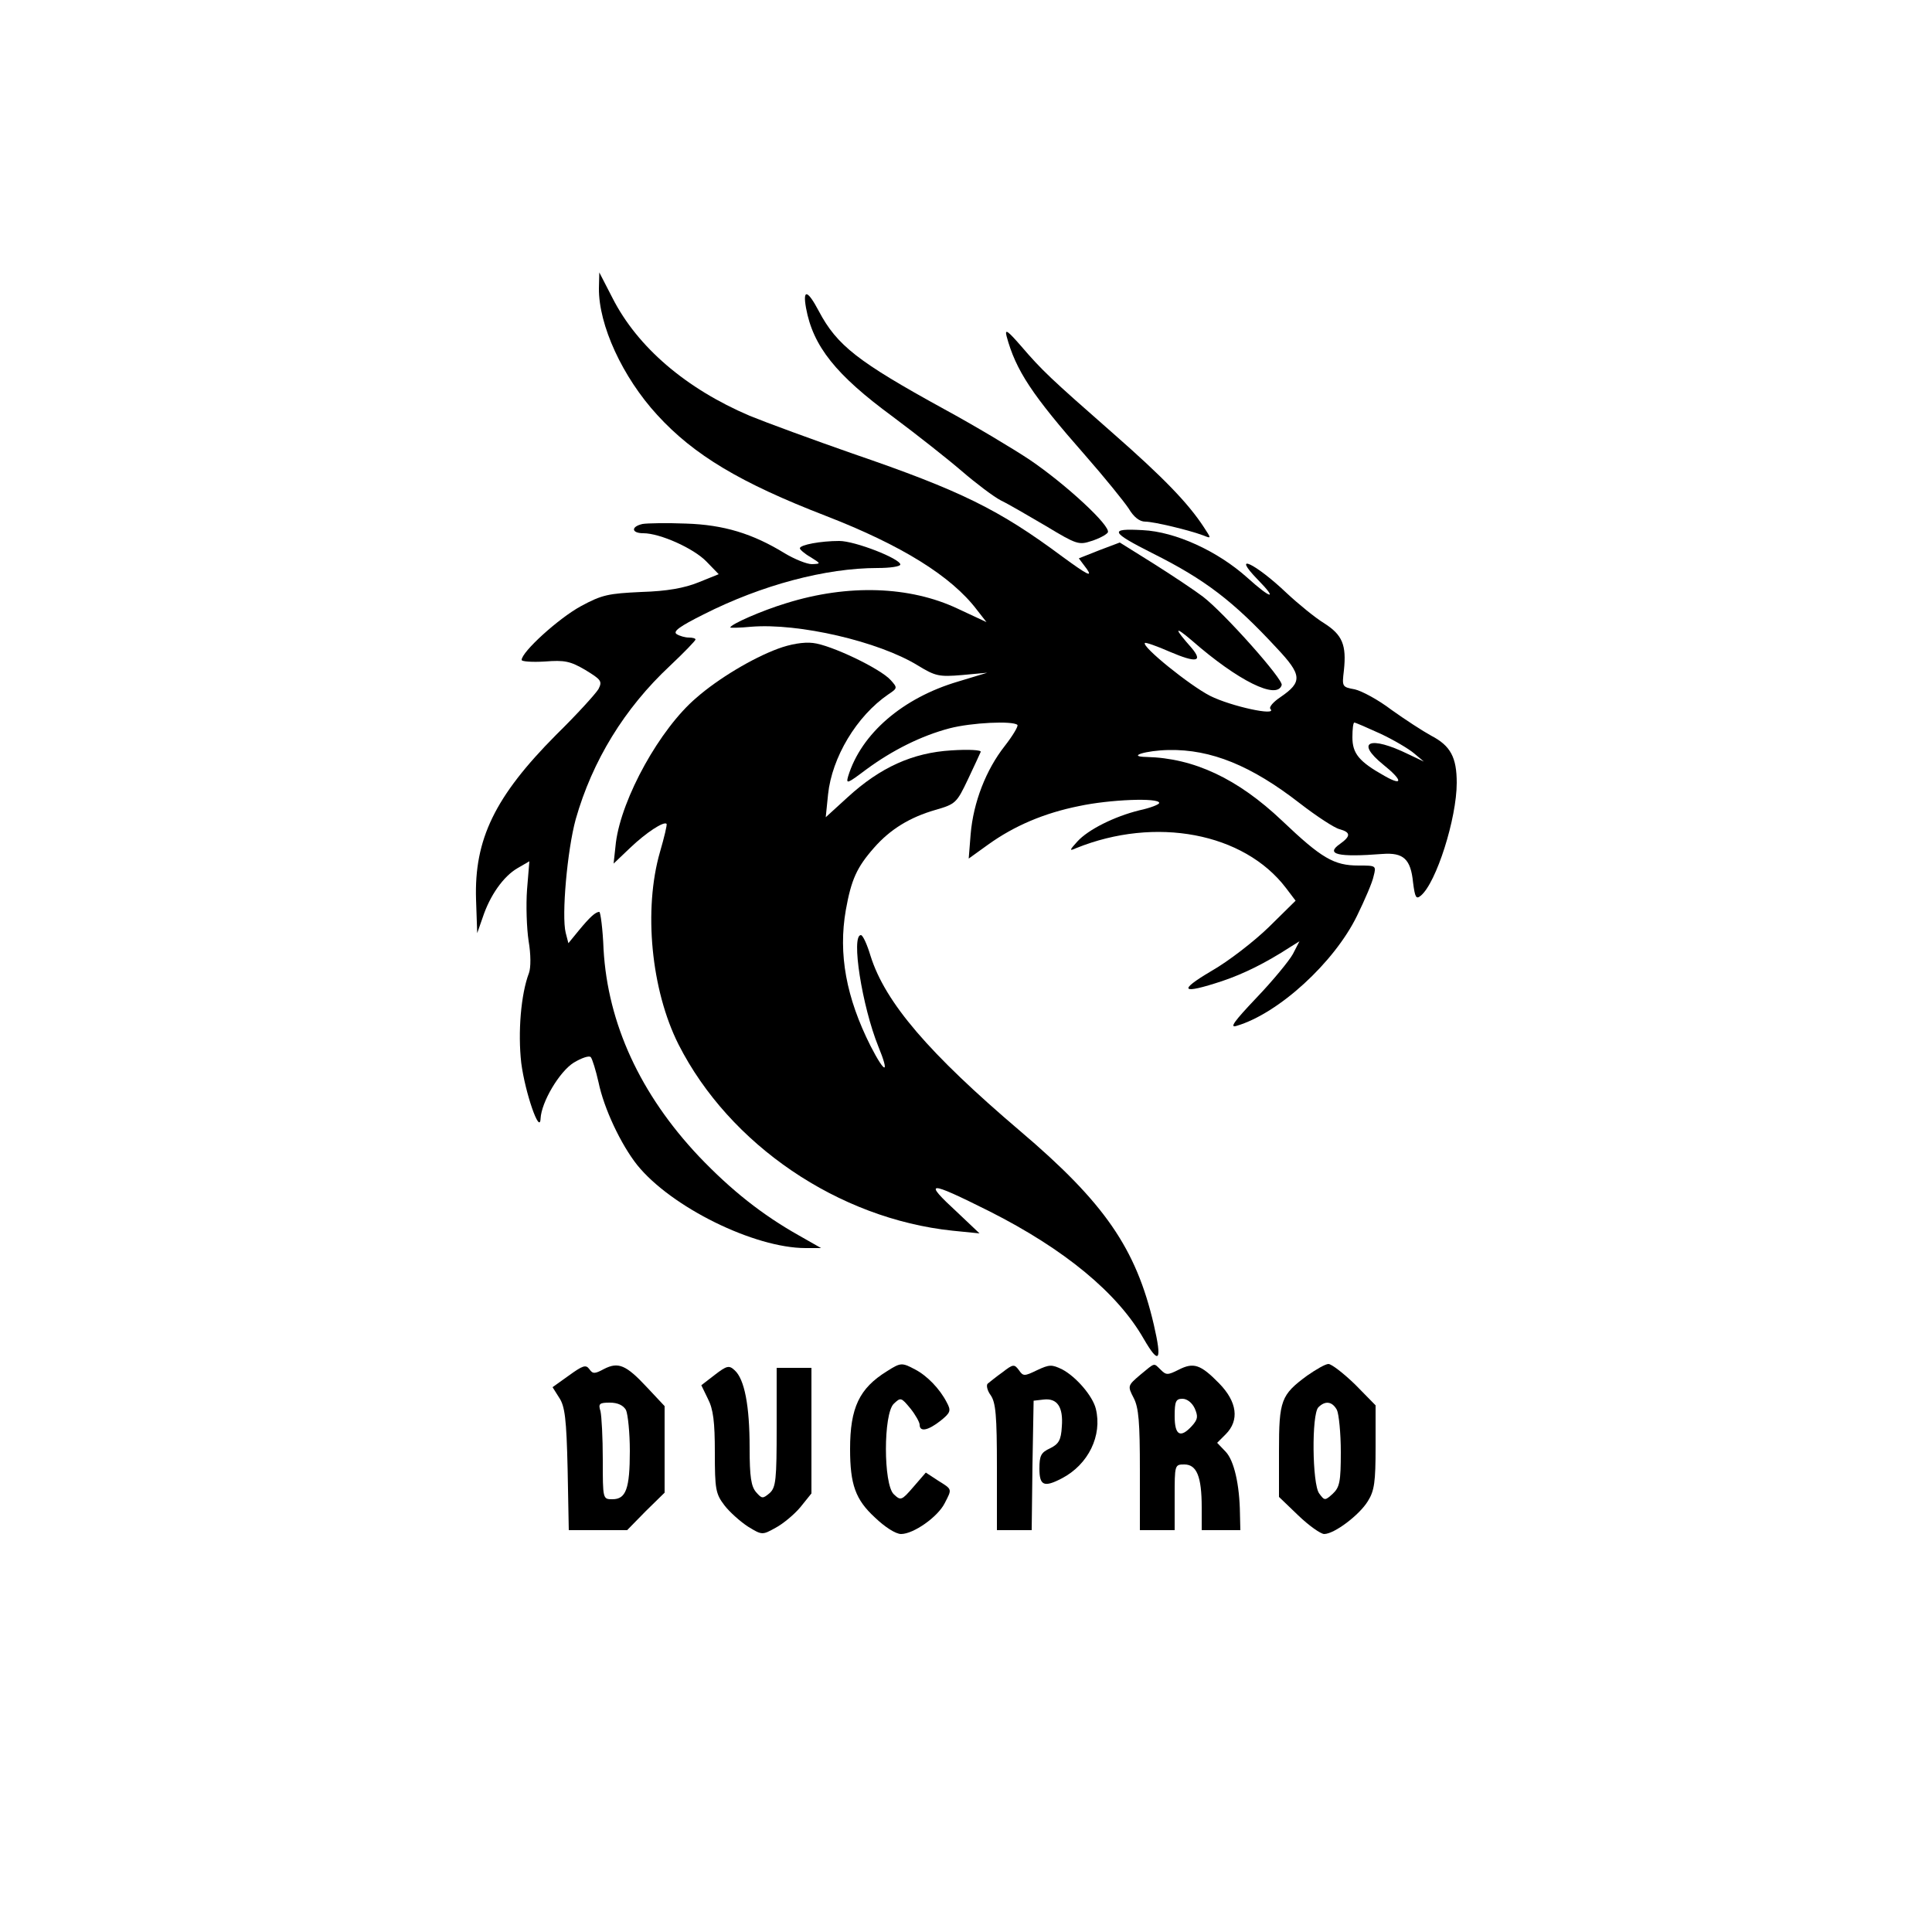 <?xml version="1.0" standalone="no"?>
<!DOCTYPE svg PUBLIC "-//W3C//DTD SVG 20010904//EN"
 "http://www.w3.org/TR/2001/REC-SVG-20010904/DTD/svg10.dtd">
<svg version="1.0" xmlns="http://www.w3.org/2000/svg"
 width="500pt" height="500pt" viewBox="0 0 500 500"
 preserveAspectRatio="xMidYMid meet">
<g transform="translate(0,500) scale(0.1,-0.1)"
fill="#000000" stroke="none">
<path d="M1550 4254 c-1 -95 61 -230 151 -328 95 -104 216 -176 436 -261 196
-76 325 -156 391 -243 l25 -32 -75 35 c-123 58 -283 64 -443 14 -63 -19 -145
-55 -145 -63 0 -1 24 -1 54 2 123 10 330 -38 431 -100 46 -28 55 -30 115 -25
l65 6 -76 -23 c-142 -42 -250 -134 -284 -245 -6 -21 -2 -19 46 17 69 51 144
88 216 107 57 15 164 20 176 9 3 -3 -12 -28 -33 -55 -48 -61 -81 -145 -88
-228 l-5 -63 50 36 c68 49 146 82 236 100 79 17 207 22 207 8 0 -4 -23 -13
-51 -19 -65 -16 -133 -50 -161 -81 -21 -23 -21 -25 -3 -17 205 83 434 40 543
-103 l25 -33 -69 -68 c-38 -37 -105 -89 -149 -114 -88 -52 -78 -61 28 -26 56
19 111 46 176 88 l24 15 -17 -33 c-10 -18 -52 -69 -94 -113 -58 -61 -71 -79
-52 -73 109 32 253 164 312 285 20 41 40 87 43 103 7 27 6 27 -39 27 -64 0
-96 19 -198 116 -115 109 -228 162 -351 165 -53 1 -1 17 58 18 109 2 213 -40
339 -138 44 -34 90 -64 103 -67 29 -8 29 -18 1 -38 -39 -27 -6 -35 110 -26 54
4 73 -13 79 -74 5 -39 8 -44 20 -34 40 33 93 200 93 292 0 66 -16 96 -66 122
-22 12 -68 42 -103 67 -34 26 -77 49 -95 53 -33 6 -33 7 -28 49 7 66 -4 92
-51 122 -23 14 -67 50 -97 78 -82 78 -145 107 -75 35 53 -54 35 -51 -27 5 -77
69 -186 119 -271 123 -88 5 -83 -5 26 -60 136 -68 209 -124 321 -245 66 -70
67 -88 10 -127 -18 -12 -31 -26 -26 -31 18 -19 -102 7 -156 34 -53 27 -178
128 -169 137 2 2 31 -8 65 -23 68 -29 86 -26 56 10 -46 52 -46 59 1 19 119
-104 220 -154 232 -115 5 14 -149 187 -204 229 -21 16 -78 54 -127 85 l-88 55
-53 -20 -53 -21 21 -28 c15 -22 0 -14 -63 32 -164 122 -263 171 -543 267 -103
36 -223 80 -267 98 -164 70 -290 177 -355 305 l-34 66 -1 -41z m2023 -1153
c34 -16 73 -39 87 -51 l25 -21 -40 19 c-100 49 -139 33 -65 -27 50 -40 52 -57
3 -29 -66 37 -83 58 -83 100 0 21 2 38 5 38 3 0 33 -13 68 -29z"/>
<path d="M2086 4203 c18 -99 77 -173 224 -281 63 -47 144 -111 180 -142 36
-31 81 -65 100 -75 19 -9 72 -40 118 -67 78 -47 84 -49 117 -38 19 6 38 16 42
22 9 16 -109 125 -202 188 -42 28 -142 88 -223 132 -222 122 -276 164 -323
253 -29 55 -42 58 -33 8z"/>
<path d="M2605 4130 c24 -89 66 -152 204 -309 50 -57 100 -119 112 -137 13
-22 28 -34 43 -34 22 0 114 -22 151 -36 20 -8 20 -8 1 21 -41 63 -106 130
-236 244 -163 143 -183 162 -238 226 -34 39 -42 45 -37 25z"/>
<path d="M1663 3644 c-31 -7 -29 -24 2 -24 43 0 130 -39 163 -73 l32 -33 -52
-21 c-37 -15 -82 -23 -148 -25 -85 -4 -102 -7 -157 -37 -57 -31 -153 -118
-153 -139 0 -4 27 -6 60 -4 51 4 66 1 105 -22 41 -25 44 -29 34 -49 -7 -12
-56 -66 -110 -119 -158 -159 -212 -270 -207 -426 l3 -87 14 40 c19 58 54 107
90 128 l31 18 -6 -73 c-3 -40 -1 -100 4 -133 6 -35 6 -69 1 -83 -21 -55 -29
-154 -20 -233 10 -77 48 -187 50 -144 2 43 49 122 86 145 20 12 40 19 44 14 4
-5 13 -34 20 -65 14 -68 58 -161 100 -214 88 -109 303 -215 436 -215 l40 0
-58 33 c-94 53 -174 116 -258 204 -152 161 -236 344 -247 536 -2 53 -8 97 -11
97 -10 0 -25 -14 -53 -48 l-27 -33 -7 27 c-11 44 4 214 26 294 43 151 126 287
244 397 36 34 66 65 66 68 0 3 -8 5 -17 5 -10 0 -24 4 -32 9 -10 7 8 20 70 51
150 76 316 120 450 120 33 0 59 4 59 9 0 15 -117 61 -158 61 -48 0 -102 -10
-102 -19 0 -3 12 -14 28 -23 27 -17 27 -17 3 -18 -13 0 -45 13 -70 28 -83 51
-158 74 -256 77 -49 2 -100 1 -112 -1z"/>
<path d="M2013 3321 c-65 -24 -154 -77 -211 -127 -94 -80 -193 -259 -208 -374
l-6 -55 43 41 c42 40 87 69 94 62 2 -2 -6 -35 -17 -73 -43 -149 -23 -357 48
-498 132 -260 414 -451 709 -482 l70 -7 -57 54 c-90 83 -79 84 83 3 194 -98
331 -211 399 -330 40 -69 48 -58 26 37 -46 197 -127 315 -346 501 -235 200
-349 332 -387 453 -9 30 -20 54 -25 54 -26 0 3 -184 45 -288 30 -73 18 -73
-20 1 -63 125 -84 238 -64 352 14 78 28 110 73 161 42 48 93 79 159 98 52 15
55 18 84 79 16 34 31 66 33 71 3 5 -31 7 -76 4 -100 -6 -184 -44 -268 -121
l-57 -52 6 59 c10 96 74 203 156 259 24 16 24 17 6 37 -27 30 -155 91 -201 96
-24 3 -59 -3 -91 -15z"/>
<path d="M1472 1440 l-42 -30 17 -27 c15 -22 19 -55 22 -185 l3 -158 75 0 76
0 48 49 49 48 0 112 0 112 -46 49 c-54 58 -74 66 -111 47 -24 -13 -29 -13 -38
0 -9 12 -17 9 -53 -17z m148 -89 c5 -11 10 -59 10 -106 0 -98 -10 -125 -45
-125 -25 0 -25 0 -25 103 0 56 -3 112 -6 125 -6 19 -3 22 24 22 21 0 35 -7 42
-19z"/>
<path d="M1850 1442 l-35 -27 17 -35 c14 -27 18 -60 18 -139 0 -95 2 -107 25
-137 13 -17 41 -42 61 -55 36 -22 37 -22 71 -3 19 10 48 34 64 53 l29 36 0
162 0 163 -45 0 -45 0 0 -153 c0 -137 -2 -156 -18 -171 -18 -15 -20 -15 -35 2
-13 15 -17 39 -17 116 0 107 -13 177 -39 200 -14 13 -20 12 -51 -12z"/>
<path d="M2295 1451 c-71 -44 -95 -94 -95 -201 0 -92 14 -131 64 -177 26 -25
54 -43 68 -43 32 0 95 44 113 80 19 37 20 35 -17 58 l-32 21 -32 -37 c-31 -36
-33 -36 -51 -19 -27 26 -27 208 0 234 18 17 19 17 43 -12 13 -16 24 -36 24
-42 0 -20 22 -15 54 10 26 21 28 26 16 48 -18 35 -51 69 -82 85 -34 18 -37 18
-73 -5z"/>
<path d="M2595 1449 c-17 -12 -34 -26 -39 -30 -4 -4 -1 -18 8 -30 13 -19 16
-53 16 -186 l0 -163 45 0 45 0 2 168 3 167 26 3 c35 4 51 -19 47 -70 -2 -35
-8 -45 -30 -56 -24 -11 -28 -19 -28 -53 0 -44 12 -49 58 -25 69 36 105 111 88
180 -8 33 -51 83 -87 102 -27 13 -33 13 -65 -2 -33 -16 -36 -16 -47 0 -12 16
-15 16 -42 -5z"/>
<path d="M2951 1442 c-33 -28 -33 -29 -17 -60 13 -25 16 -63 16 -187 l0 -155
45 0 45 0 0 85 c0 84 0 85 25 85 32 0 45 -31 45 -111 l0 -59 50 0 50 0 -1 43
c-1 74 -15 137 -37 160 l-22 23 22 22 c36 36 30 84 -17 132 -48 49 -66 55
-105 35 -28 -14 -32 -14 -46 0 -19 18 -13 20 -53 -13z m141 -87 c9 -21 8 -28
-7 -45 -30 -33 -45 -25 -45 25 0 38 3 45 20 45 12 0 25 -10 32 -25z"/>
<path d="M3383 1440 c-68 -50 -73 -64 -73 -196 l0 -118 50 -48 c27 -26 58 -48
67 -48 26 0 91 49 113 85 17 27 20 50 20 140 l0 108 -53 54 c-30 29 -61 53
-69 53 -8 0 -32 -14 -55 -30z m77 -89 c5 -11 10 -60 10 -109 0 -77 -3 -91 -21
-108 -20 -18 -21 -18 -35 1 -18 24 -20 205 -2 223 18 18 36 15 48 -7z"/>
</g>
</svg>
